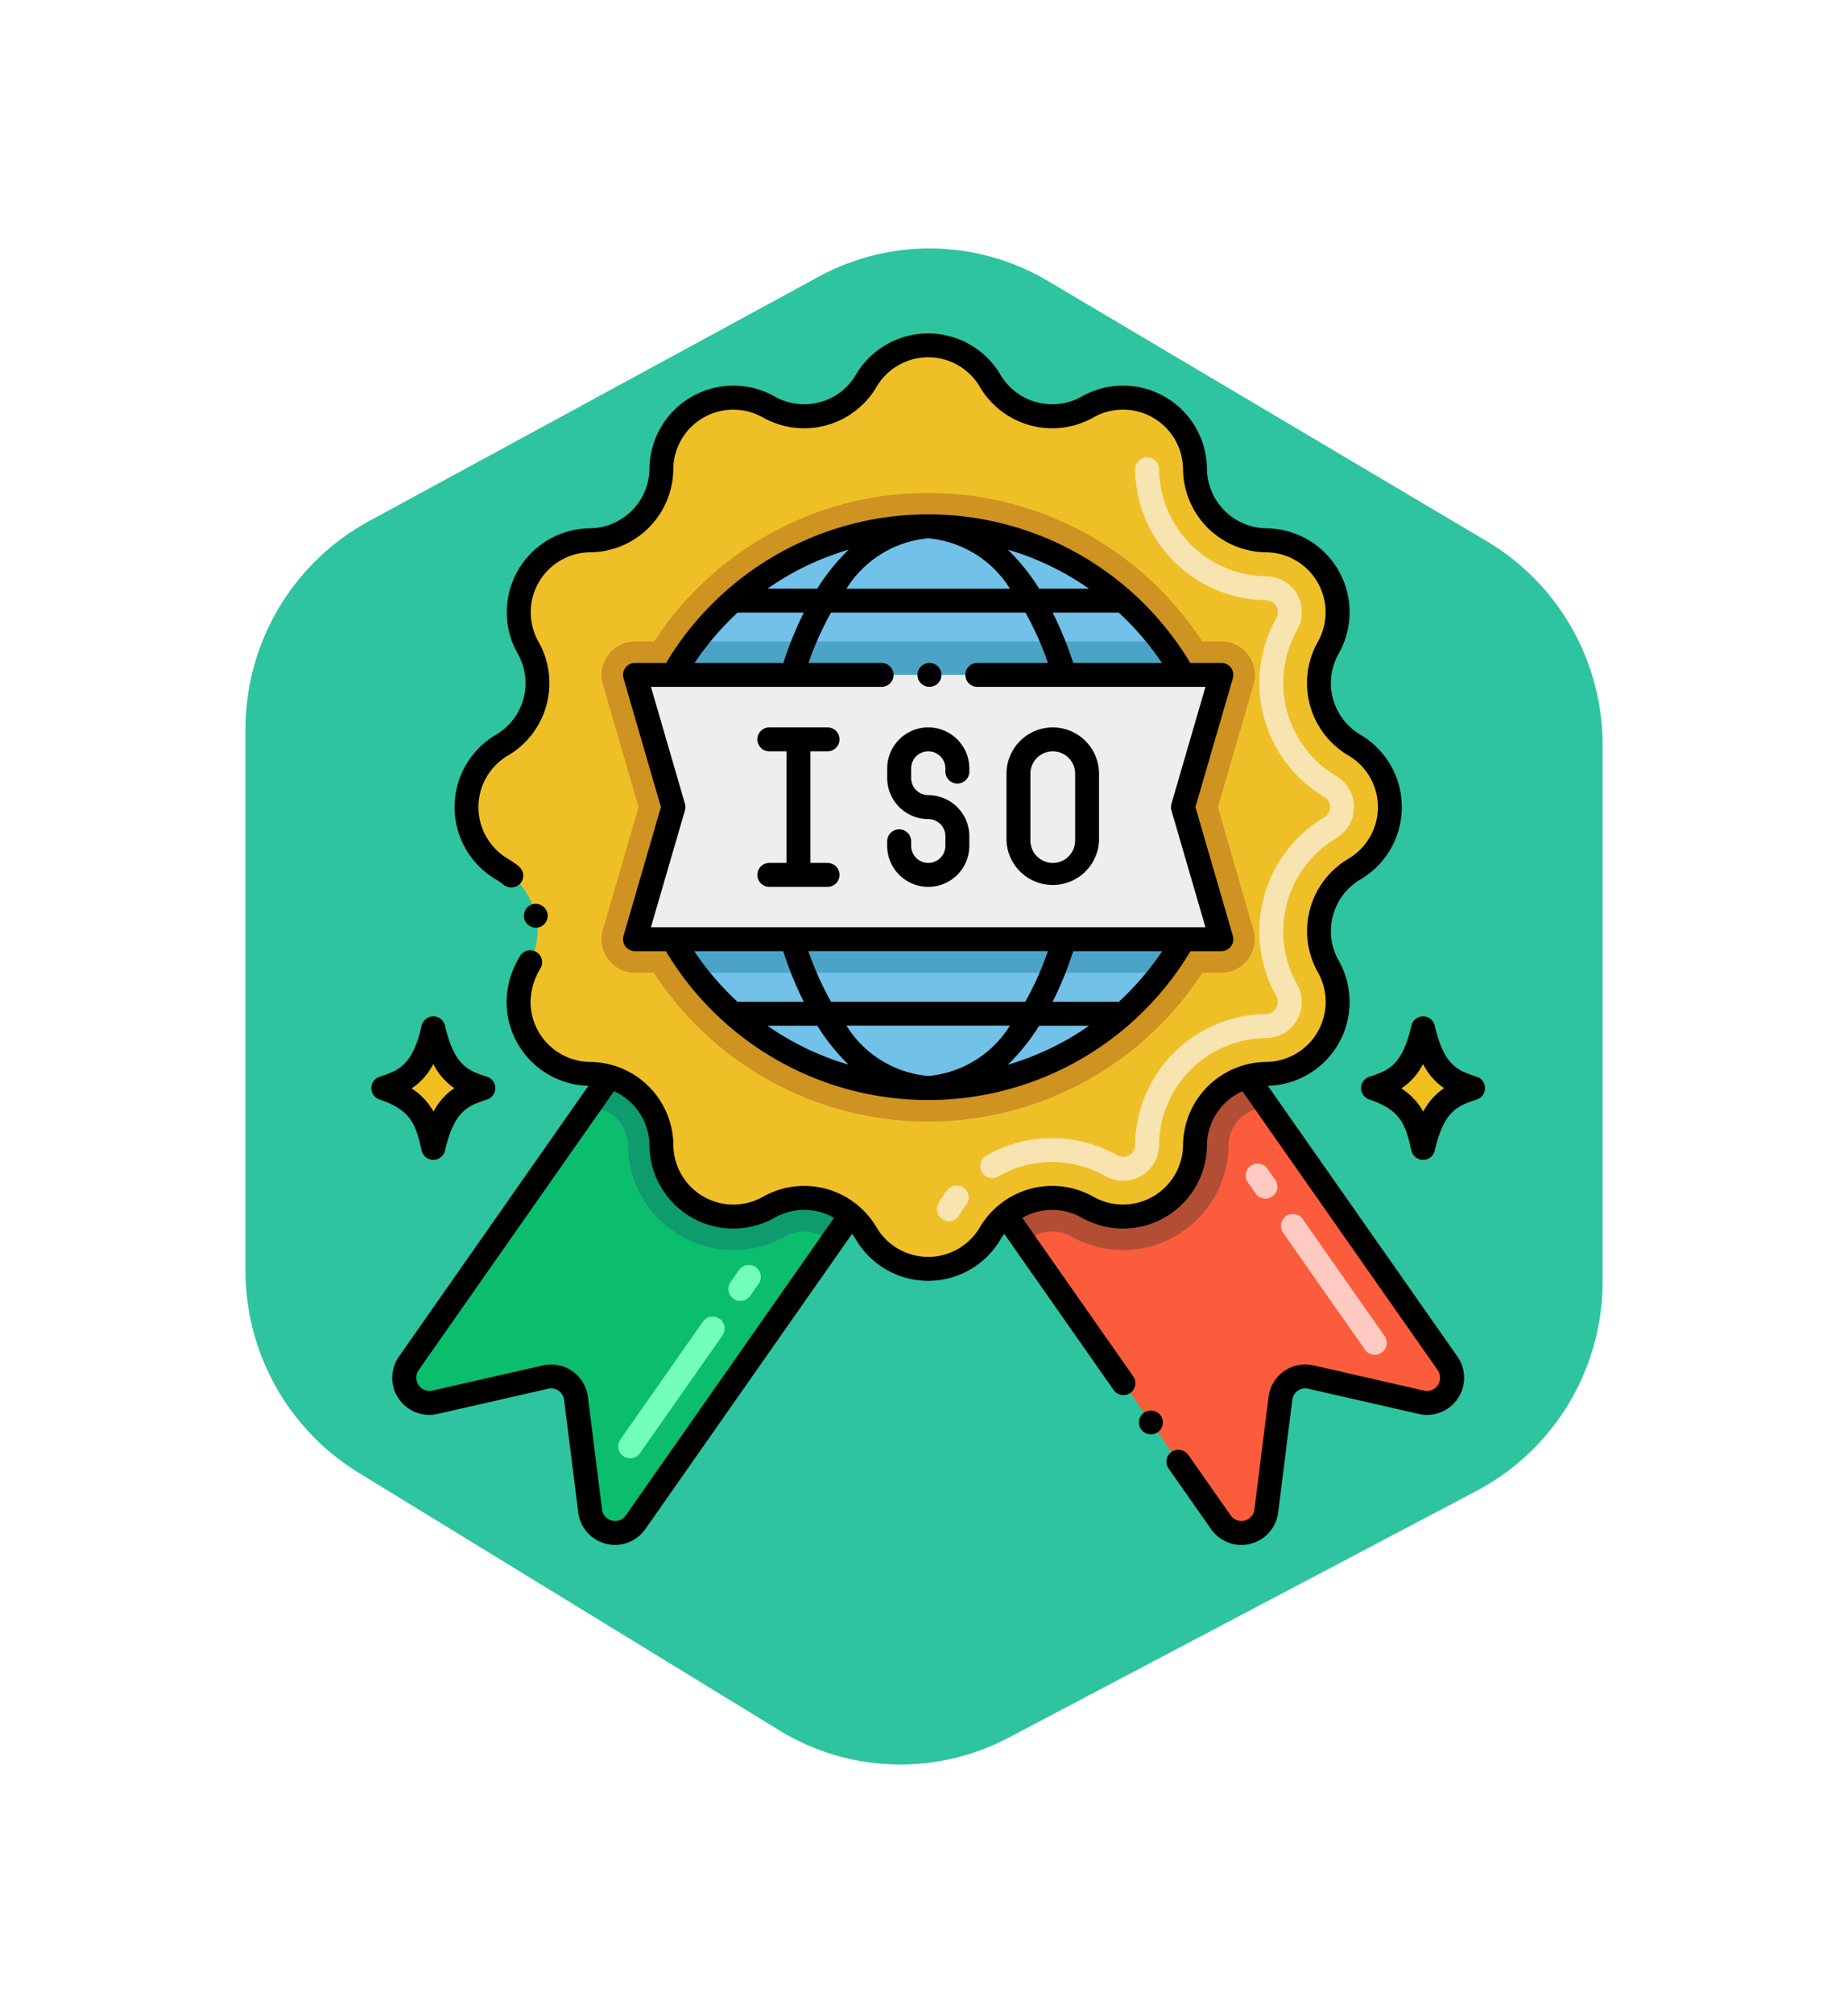<svg xmlns="http://www.w3.org/2000/svg" xmlns:xlink="http://www.w3.org/1999/xlink" width="97.863" height="106.589" viewBox="0 0 97.863 106.589">
  <defs>
    <filter id="Trazado_771226" x="0" y="0" width="97.863" height="106.589" filterUnits="userSpaceOnUse">
      <feOffset dy="3" input="SourceAlpha"/>
      <feGaussianBlur stdDeviation="3" result="blur"/>
      <feFlood flood-opacity="0.161"/>
      <feComposite operator="in" in2="blur"/>
      <feComposite in="SourceGraphic"/>
    </filter>
  </defs>
  <g id="Grupo_1071655" data-name="Grupo 1071655" transform="translate(-1150.5 -1032.343)">
    <g transform="matrix(1, 0, 0, 1, 1150.5, 1032.34)" filter="url(#Trazado_771226)">
      <path id="Trazado_771226-2" data-name="Trazado 771226" d="M483.067,305.694V277.332a14.55,14.55,0,0,0-7.1-12.523l-23.259-13.791a14.268,14.268,0,0,0-14.1-.264L414.77,263.71A14.544,14.544,0,0,0,407.2,276.5v28.623a14.553,14.553,0,0,0,6.925,12.417l22.295,13.652a14.269,14.269,0,0,0,14.121.455l24.8-13.078A14.541,14.541,0,0,0,483.067,305.694Z" transform="translate(-396.2 -240.86)" fill="#2ec49f" stroke="#fff" stroke-miterlimit="10" stroke-width="4"/>
    </g>
    <g id="simbolo-iso" transform="translate(1157.005 1048.531)">
      <g id="Grupo_1071639" data-name="Grupo 1071639" transform="translate(14.896 2.103)">
        <g id="Grupo_1071625" data-name="Grupo 1071625" transform="translate(3.305 0)">
          <path id="Trazado_771227" data-name="Trazado 771227" d="M80.08,31.7A3.809,3.809,0,0,0,78.7,36.858a3.809,3.809,0,0,1-3.283,5.686,3.7,3.7,0,0,0-1.027.152,3.8,3.8,0,0,0-2.751,3.625A3.809,3.809,0,0,1,65.949,49.6a3.809,3.809,0,0,0-4.337.408,3.754,3.754,0,0,0-.821.976,3.811,3.811,0,0,1-6.566,0A3.8,3.8,0,0,0,49.066,49.6a3.809,3.809,0,0,1-5.686-3.283A3.8,3.8,0,0,0,40.629,42.7a3.7,3.7,0,0,0-1.027-.152,3.809,3.809,0,0,1-3.283-5.686A3.809,3.809,0,0,0,34.936,31.7a3.81,3.81,0,0,1,0-6.566,3.809,3.809,0,0,0,1.384-5.159A3.809,3.809,0,0,1,39.6,14.289a3.809,3.809,0,0,0,3.777-3.777,3.809,3.809,0,0,1,5.686-3.283,3.809,3.809,0,0,0,5.159-1.384,3.81,3.81,0,0,1,6.566,0,3.809,3.809,0,0,0,5.159,1.384,3.809,3.809,0,0,1,5.686,3.283,3.809,3.809,0,0,0,3.777,3.777A3.809,3.809,0,0,1,78.7,19.975a3.809,3.809,0,0,0,1.384,5.159A3.811,3.811,0,0,1,80.08,31.7Z" transform="translate(-33.06 -3.969)" fill="#efbf27"/>
        </g>
        <g id="Grupo_1071626" data-name="Grupo 1071626" transform="translate(28.215 5.929)">
          <path id="Trazado_771228" data-name="Trazado 771228" d="M131.637,67.711a.634.634,0,0,1-.226-.867,7.144,7.144,0,0,1,.464-.694.634.634,0,0,1,1.01.766,5.818,5.818,0,0,0-.381.57A.634.634,0,0,1,131.637,67.711Zm8.607-2.3a5.713,5.713,0,0,0-5.656.012.634.634,0,1,1-.629-1.1,6.981,6.981,0,0,1,6.91-.014.636.636,0,0,0,.951-.552,7,7,0,0,1,6.921-6.923.64.64,0,0,0,.551-.955,7.012,7.012,0,0,1,2.536-9.454.641.641,0,0,0,0-1.1,7.011,7.011,0,0,1-2.533-9.457.639.639,0,0,0-.557-.951,7.011,7.011,0,0,1-6.917-6.921.634.634,0,1,1,1.268-.01,5.737,5.737,0,0,0,5.66,5.663,1.9,1.9,0,0,1,1.649,2.844,5.742,5.742,0,0,0,2.072,7.738,1.909,1.909,0,0,1,0,3.287,5.743,5.743,0,0,0-2.076,7.736,1.9,1.9,0,0,1-1.644,2.848,5.728,5.728,0,0,0-5.663,5.665A1.9,1.9,0,0,1,140.245,65.411Z" transform="translate(-131.324 -27.356)" fill="#f7e4b0"/>
        </g>
        <g id="Grupo_1071627" data-name="Grupo 1071627" transform="translate(10.45 7.806)">
          <path id="Trazado_771229" data-name="Trazado 771229" d="M93.891,51.4,95.78,44.9a1.775,1.775,0,0,0-1.7-2.269H93.06a17.318,17.318,0,0,0-29.023,0H63.022a1.775,1.775,0,0,0-1.7,2.27l1.89,6.5-1.89,6.5a1.775,1.775,0,0,0,1.7,2.27h1a17.32,17.32,0,0,0,29.045,0h1a1.776,1.776,0,0,0,1.7-2.27Z" transform="translate(-61.246 -34.76)" fill="#ce9320"/>
        </g>
        <g id="Grupo_1071628" data-name="Grupo 1071628" transform="translate(14.236 9.58)">
          <path id="Trazado_771230" data-name="Trazado 771230" d="M103.214,49.626H76.18a15.556,15.556,0,0,1,27.034,0Z" transform="translate(-76.18 -41.76)" fill="#71c1e8"/>
        </g>
        <g id="Grupo_1071629" data-name="Grupo 1071629" transform="translate(14.236 15.672)">
          <path id="Trazado_771231" data-name="Trazado 771231" d="M103.214,67.565H76.18a15.388,15.388,0,0,1,1.179-1.775h24.676A15.389,15.389,0,0,1,103.214,67.565Z" transform="translate(-76.18 -65.79)" fill="#4ba4c7"/>
        </g>
        <g id="Grupo_1071630" data-name="Grupo 1071630" transform="translate(14.228 31.45)">
          <path id="Trazado_771232" data-name="Trazado 771232" d="M103.2,128.03a15.559,15.559,0,0,1-27.049,0Z" transform="translate(-76.15 -128.03)" fill="#71c1e8"/>
        </g>
        <g id="Grupo_1071631" data-name="Grupo 1071631" transform="translate(14.228 31.45)">
          <path id="Trazado_771233" data-name="Trazado 771233" d="M103.2,128.03a15.573,15.573,0,0,1-1.171,1.767H77.321a15.571,15.571,0,0,1-1.171-1.767Z" transform="translate(-76.15 -128.03)" fill="#4ba4c7"/>
        </g>
        <g id="Grupo_1071632" data-name="Grupo 1071632" transform="translate(12.225 17.446)">
          <path id="Trazado_771234" data-name="Trazado 771234" d="M99.3,72.789l-2.033,7L99.3,86.785H68.25l2.033-7-2.033-7Z" transform="translate(-68.25 -72.789)" fill="#eee"/>
        </g>
        <g id="Grupo_1071633" data-name="Grupo 1071633" transform="translate(31.857 38.728)">
          <path id="Trazado_771235" data-name="Trazado 771235" d="M167.709,173.977l-5.856-1.339a1.329,1.329,0,0,0-1.615,1.131l-.748,5.962a1.328,1.328,0,0,1-2.406.6L146.714,165.52l-1.024-1.465a3.81,3.81,0,0,1,4.337-.408,3.809,3.809,0,0,0,5.686-3.283,3.8,3.8,0,0,1,2.751-3.625l1.133,1.62,9.5,13.56A1.329,1.329,0,0,1,167.709,173.977Z" transform="translate(-145.69 -156.739)" fill="#fb5c3c"/>
        </g>
        <g id="Grupo_1071634" data-name="Grupo 1071634" transform="translate(44.552 43.308)">
          <path id="Trazado_771236" data-name="Trazado 771236" d="M202.085,184.658l-4.311-6.156a.634.634,0,1,1,1.038-.727l4.311,6.156a.634.634,0,1,1-1.038.727Zm-5.765-8.233-.436-.623a.634.634,0,0,1,1.038-.727l.436.623a.634.634,0,0,1-1.038.727Z" transform="translate(-195.768 -174.805)" fill="#ffcac2"/>
        </g>
        <g id="Grupo_1071635" data-name="Grupo 1071635" transform="translate(31.857 38.728)">
          <path id="Trazado_771237" data-name="Trazado 771237" d="M159.6,158.359a2.05,2.05,0,0,0-2.109,2.018,5.59,5.59,0,0,1-8.338,4.811,2.039,2.039,0,0,0-2.436.332l-1.024-1.465a3.81,3.81,0,0,1,4.337-.408,3.809,3.809,0,0,0,5.686-3.283,3.8,3.8,0,0,1,2.751-3.625Z" transform="translate(-145.69 -156.739)" fill="#b14e34"/>
        </g>
        <g id="Grupo_1071636" data-name="Grupo 1071636" transform="translate(0 38.728)">
          <path id="Trazado_771238" data-name="Trazado 771238" d="M43.672,164.053l-1.024,1.465L32.277,180.325a1.328,1.328,0,0,1-2.406-.6l-.748-5.96a1.328,1.328,0,0,0-1.615-1.131l-5.856,1.336a1.329,1.329,0,0,1-1.384-2.058l9.494-13.557,1.136-1.62a3.8,3.8,0,0,1,2.751,3.625,3.81,3.81,0,0,0,5.686,3.283A3.817,3.817,0,0,1,43.672,164.053Z" transform="translate(-20.024 -156.739)" fill="#0bbe6e"/>
        </g>
        <g id="Grupo_1071637" data-name="Grupo 1071637" transform="translate(11.339 48.708)">
          <path id="Trazado_771239" data-name="Trazado 771239" d="M65.024,206.213a.634.634,0,0,1-.156-.883l4.381-6.254a.634.634,0,0,1,1.038.727l-4.381,6.254A.634.634,0,0,1,65.024,206.213Zm5.835-8.331A.634.634,0,0,1,70.7,197l.436-.623a.634.634,0,1,1,1.038.727l-.436.623A.634.634,0,0,1,70.859,197.882Z" transform="translate(-64.754 -196.107)" fill="#73febb"/>
        </g>
        <g id="Grupo_1071638" data-name="Grupo 1071638" transform="translate(9.739 38.728)">
          <path id="Trazado_771240" data-name="Trazado 771240" d="M72.35,164.053l-1.024,1.465a2.041,2.041,0,0,0-2.439-.327,5.591,5.591,0,0,1-8.335-4.812,2.041,2.041,0,0,0-2.112-2.02l1.136-1.62a3.8,3.8,0,0,1,2.751,3.625,3.81,3.81,0,0,0,5.686,3.283,3.817,3.817,0,0,1,4.337.406Z" transform="translate(-58.44 -156.739)" fill="#0e9b6d"/>
        </g>
      </g>
      <g id="Grupo_1071646" data-name="Grupo 1071646" transform="translate(13.155 37.629)">
        <g id="Grupo_1071642" data-name="Grupo 1071642" transform="translate(0)">
          <g id="Grupo_1071640" data-name="Grupo 1071640">
            <path id="Trazado_771241" data-name="Trazado 771241" d="M15.825,151.221c-.3-1.285-.495-2.133-2.236-2.709a.634.634,0,0,1,0-1.2c1.011-.334,1.741-.575,2.236-2.709a.634.634,0,0,1,1.235,0c.507,2.184,1.268,2.389,2.236,2.709a.634.634,0,0,1,0,1.2c-1.011.334-1.741.576-2.236,2.709A.634.634,0,0,1,15.825,151.221Z" transform="translate(-13.155 -144.111)"/>
          </g>
          <g id="Grupo_1071641" data-name="Grupo 1071641" transform="translate(2.144 2.522)">
            <path id="Trazado_771242" data-name="Trazado 771242" d="M23.867,155.344a3.363,3.363,0,0,0-1.1,1.24,3.52,3.52,0,0,0-1.159-1.229,3.369,3.369,0,0,0,1.146-1.293A3.438,3.438,0,0,0,23.867,155.344Z" transform="translate(-21.613 -154.061)" fill="#f0c020"/>
          </g>
        </g>
        <g id="Grupo_1071645" data-name="Grupo 1071645" transform="translate(52.413)">
          <g id="Grupo_1071643" data-name="Grupo 1071643">
            <path id="Trazado_771243" data-name="Trazado 771243" d="M222.58,151.221c-.3-1.285-.495-2.133-2.236-2.709a.634.634,0,0,1,0-1.2c1.011-.334,1.741-.575,2.236-2.709a.634.634,0,0,1,1.235,0c.507,2.184,1.268,2.389,2.236,2.709a.634.634,0,0,1,0,1.2c-1.011.334-1.741.576-2.236,2.709A.634.634,0,0,1,222.58,151.221Z" transform="translate(-219.91 -144.111)"/>
          </g>
          <g id="Grupo_1071644" data-name="Grupo 1071644" transform="translate(2.144 2.522)">
            <path id="Trazado_771244" data-name="Trazado 771244" d="M230.621,155.344a3.363,3.363,0,0,0-1.1,1.24,3.519,3.519,0,0,0-1.159-1.229,3.369,3.369,0,0,0,1.146-1.293A3.438,3.438,0,0,0,230.621,155.344Z" transform="translate(-228.367 -154.061)" fill="#f0c020"/>
          </g>
        </g>
      </g>
      <g id="Grupo_1071647" data-name="Grupo 1071647" transform="translate(40.474 22.329)">
        <path id="Trazado_771245" data-name="Trazado 771245" d="M123.1,83.755a2.177,2.177,0,0,0-2.175,2.175v.506a2.177,2.177,0,0,0,2.175,2.175.908.908,0,0,1,.907.907v.506a.907.907,0,0,1-1.815,0v-.237a.634.634,0,0,0-1.268,0v.237a2.175,2.175,0,1,0,4.35,0v-.506a2.177,2.177,0,0,0-2.175-2.175.908.908,0,0,1-.907-.907V85.93a.907.907,0,0,1,1.815,0v.165a.634.634,0,1,0,1.268,0V85.93A2.177,2.177,0,0,0,123.1,83.755Z" transform="translate(-120.921 -83.755)"/>
      </g>
      <g id="Grupo_1071648" data-name="Grupo 1071648" transform="translate(46.793 22.329)">
        <path id="Trazado_771246" data-name="Trazado 771246" d="M148.3,83.755a2.455,2.455,0,0,0-2.452,2.452v3.54a2.452,2.452,0,0,0,4.9,0v-3.54A2.455,2.455,0,0,0,148.3,83.755Zm1.184,5.992a1.184,1.184,0,1,1-2.369,0v-3.54a1.184,1.184,0,1,1,2.369,0Z" transform="translate(-145.846 -83.755)"/>
      </g>
      <g id="Grupo_1071649" data-name="Grupo 1071649" transform="translate(33.602 22.329)">
        <path id="Trazado_771247" data-name="Trazado 771247" d="M97.527,85.023a.634.634,0,0,0,0-1.268H94.445a.634.634,0,0,0,0,1.268h.907v5.909h-.907a.634.634,0,0,0,0,1.268h3.082a.634.634,0,1,0,0-1.268H96.62V85.023Z" transform="translate(-93.811 -83.755)"/>
      </g>
      <g id="Grupo_1071650" data-name="Grupo 1071650" transform="translate(21.232 31.668)">
        <path id="Trazado_771248" data-name="Trazado 771248" d="M45.788,121.849a.637.637,0,0,0,.482-.755.645.645,0,0,0-.755-.484.635.635,0,0,0,.274,1.24Z" transform="translate(-45.017 -120.595)"/>
      </g>
      <g id="Grupo_1071651" data-name="Grupo 1071651" transform="translate(42.081 18.915)">
        <circle id="Elipse_4701" data-name="Elipse 4701" cx="0.634" cy="0.634" r="0.634" transform="translate(0)"/>
      </g>
      <g id="Grupo_1071652" data-name="Grupo 1071652" transform="translate(26.487 11.049)">
        <path id="Trazado_771249" data-name="Trazado 771249" d="M66.382,62.39h1.637a16.178,16.178,0,0,0,27.78,0h1.637a.634.634,0,0,0,.608-.811L96.062,54.76l1.982-6.822a.634.634,0,0,0-.608-.811H95.787a16.175,16.175,0,0,0-27.756,0H66.382a.634.634,0,0,0-.608.811l1.982,6.819-1.982,6.822A.634.634,0,0,0,66.382,62.39Zm3.137,0H74.23a19.2,19.2,0,0,0,1.091,2.682H71.813A15.107,15.107,0,0,1,69.519,62.39ZM81.909,69a5.693,5.693,0,0,1-4.329-2.665h8.657A5.7,5.7,0,0,1,81.909,69Zm-5.146-3.932a16.608,16.608,0,0,1-1.2-2.682H88.251a16.607,16.607,0,0,1-1.2,2.682ZM73.4,66.34h2.639A10.953,10.953,0,0,0,77.692,68.4,14.715,14.715,0,0,1,73.4,66.34Zm14.388,0h2.638a14.708,14.708,0,0,1-4.3,2.064A10.928,10.928,0,0,0,87.784,66.34Zm4.222-1.268H88.5a19.2,19.2,0,0,0,1.091-2.682H94.3A15.1,15.1,0,0,1,92.006,65.072Zm2.281-17.945h-4.7A19.175,19.175,0,0,0,88.5,44.462H92A15.164,15.164,0,0,1,94.287,47.127Zm-3.863-3.932H87.785a10.945,10.945,0,0,0-1.658-2.066A14.707,14.707,0,0,1,90.423,43.195Zm-8.514-2.667A5.7,5.7,0,0,1,86.24,43.2h-8.66A5.7,5.7,0,0,1,81.909,40.528Zm-5.876,2.667H73.4a14.705,14.705,0,0,1,4.3-2.066A10.94,10.94,0,0,0,76.034,43.195Zm-4.22,1.268h3.506a19.194,19.194,0,0,0-1.085,2.665h-4.7A15.153,15.153,0,0,1,71.814,44.462Zm-2.79,10.473a.64.64,0,0,0,0-.352l-1.8-6.188H79.44a.634.634,0,0,0,0-1.268H75.572a16.6,16.6,0,0,1,1.189-2.665h10.3a16.572,16.572,0,0,1,1.189,2.665H84.51a.634.634,0,1,0,0,1.268H96.592l-1.8,6.191a.6.6,0,0,0,0,.355l1.8,6.183H67.226Z" transform="translate(-65.748 -39.261)"/>
      </g>
      <g id="Grupo_1071653" data-name="Grupo 1071653" transform="translate(53.811 58.504)">
        <path id="Trazado_771250" data-name="Trazado 771250" d="M173.8,226.563a.634.634,0,1,0,.882.157A.651.651,0,0,0,173.8,226.563Z" transform="translate(-173.531 -226.455)"/>
      </g>
      <g id="Grupo_1071654" data-name="Grupo 1071654" transform="translate(14.261 1.469)">
        <path id="Trazado_771251" data-name="Trazado 771251" d="M63.891,41.308a4.441,4.441,0,0,0,3.752-6.63,3.171,3.171,0,0,1,1.156-4.3,4.446,4.446,0,0,0,0-7.658,3.17,3.17,0,0,1-1.156-4.3,4.442,4.442,0,0,0-3.828-6.632,3.192,3.192,0,0,1-3.149-3.149,4.441,4.441,0,0,0-6.634-3.828,3.183,3.183,0,0,1-4.3-1.156,4.443,4.443,0,0,0-7.656,0,3.173,3.173,0,0,1-4.3,1.153,4.444,4.444,0,0,0-6.632,3.83,3.191,3.191,0,0,1-3.149,3.149,4.443,4.443,0,0,0-3.828,6.634,3.17,3.17,0,0,1-1.156,4.3,4.445,4.445,0,0,0,0,7.658,3.193,3.193,0,0,1,.413.289.654.654,0,0,0,.892-.086.631.631,0,0,0-.089-.892,4.381,4.381,0,0,0-.573-.4,3.173,3.173,0,0,1,0-5.473A4.445,4.445,0,0,0,25.27,17.8,3.177,3.177,0,0,1,28,13.057a4.441,4.441,0,0,0,4.406-4.406,3.179,3.179,0,0,1,4.738-2.738A4.451,4.451,0,0,0,43.169,4.3a3.171,3.171,0,0,1,5.473,0,4.444,4.444,0,0,0,6.016,1.615A3.178,3.178,0,0,1,59.4,8.651a4.443,4.443,0,0,0,4.4,4.406,3.179,3.179,0,0,1,2.741,4.738,4.444,4.444,0,0,0,1.612,6.018,3.173,3.173,0,0,1,0,5.473A4.447,4.447,0,0,0,66.543,35.3,3.181,3.181,0,0,1,63.8,40.044,4.446,4.446,0,0,0,59.4,44.45a3.179,3.179,0,0,1-4.74,2.735A4.446,4.446,0,0,0,48.64,48.8a3.174,3.174,0,0,1-5.473,0,4.442,4.442,0,0,0-6.016-1.615,3.178,3.178,0,0,1-4.741-2.735A4.443,4.443,0,0,0,28,40.044a3.19,3.19,0,0,1-3.154-3.184,3.543,3.543,0,0,1,.55-1.813.634.634,0,1,0-1.141-.553,4.681,4.681,0,0,0-.677,2.365,4.441,4.441,0,0,0,4.335,4.447L17.878,55.644a1.964,1.964,0,0,0,2.045,3.04l5.856-1.336a.693.693,0,0,1,.845.592l.748,5.959a1.962,1.962,0,0,0,3.554.881C42.137,48.771,41.05,50.324,41.874,49.145a3.3,3.3,0,0,1,.2.3,4.443,4.443,0,0,0,7.658,0,3.4,3.4,0,0,1,.2-.3l5.793,8.272a.632.632,0,1,0,1.037-.725L50.889,48.3a3.181,3.181,0,0,1,3.145-.011,4.442,4.442,0,0,0,6.632-3.828,3.186,3.186,0,0,1,1.877-2.868l10.349,14.78a.7.7,0,0,1-.728,1.077l-5.851-1.339a1.962,1.962,0,0,0-2.385,1.671l-.748,5.963a.694.694,0,0,1-1.257.312l-2.249-3.212a.651.651,0,0,0-.884-.154.631.631,0,0,0-.155.882l2.249,3.209a1.962,1.962,0,0,0,3.554-.88l.748-5.963a.691.691,0,0,1,.844-.591l5.856,1.336a1.963,1.963,0,0,0,2.046-3.037Zm-34,22.745a.694.694,0,0,1-1.258-.311l-.748-5.958A1.963,1.963,0,0,0,25.5,56.112L19.64,57.448a.7.7,0,0,1-.724-1.077l10.35-14.778a3.186,3.186,0,0,1,1.877,2.868,4.444,4.444,0,0,0,6.634,3.828,3.175,3.175,0,0,1,3.141.009Z" transform="translate(-17.517 -1.469)"/>
      </g>
    </g>
  </g>
</svg>
